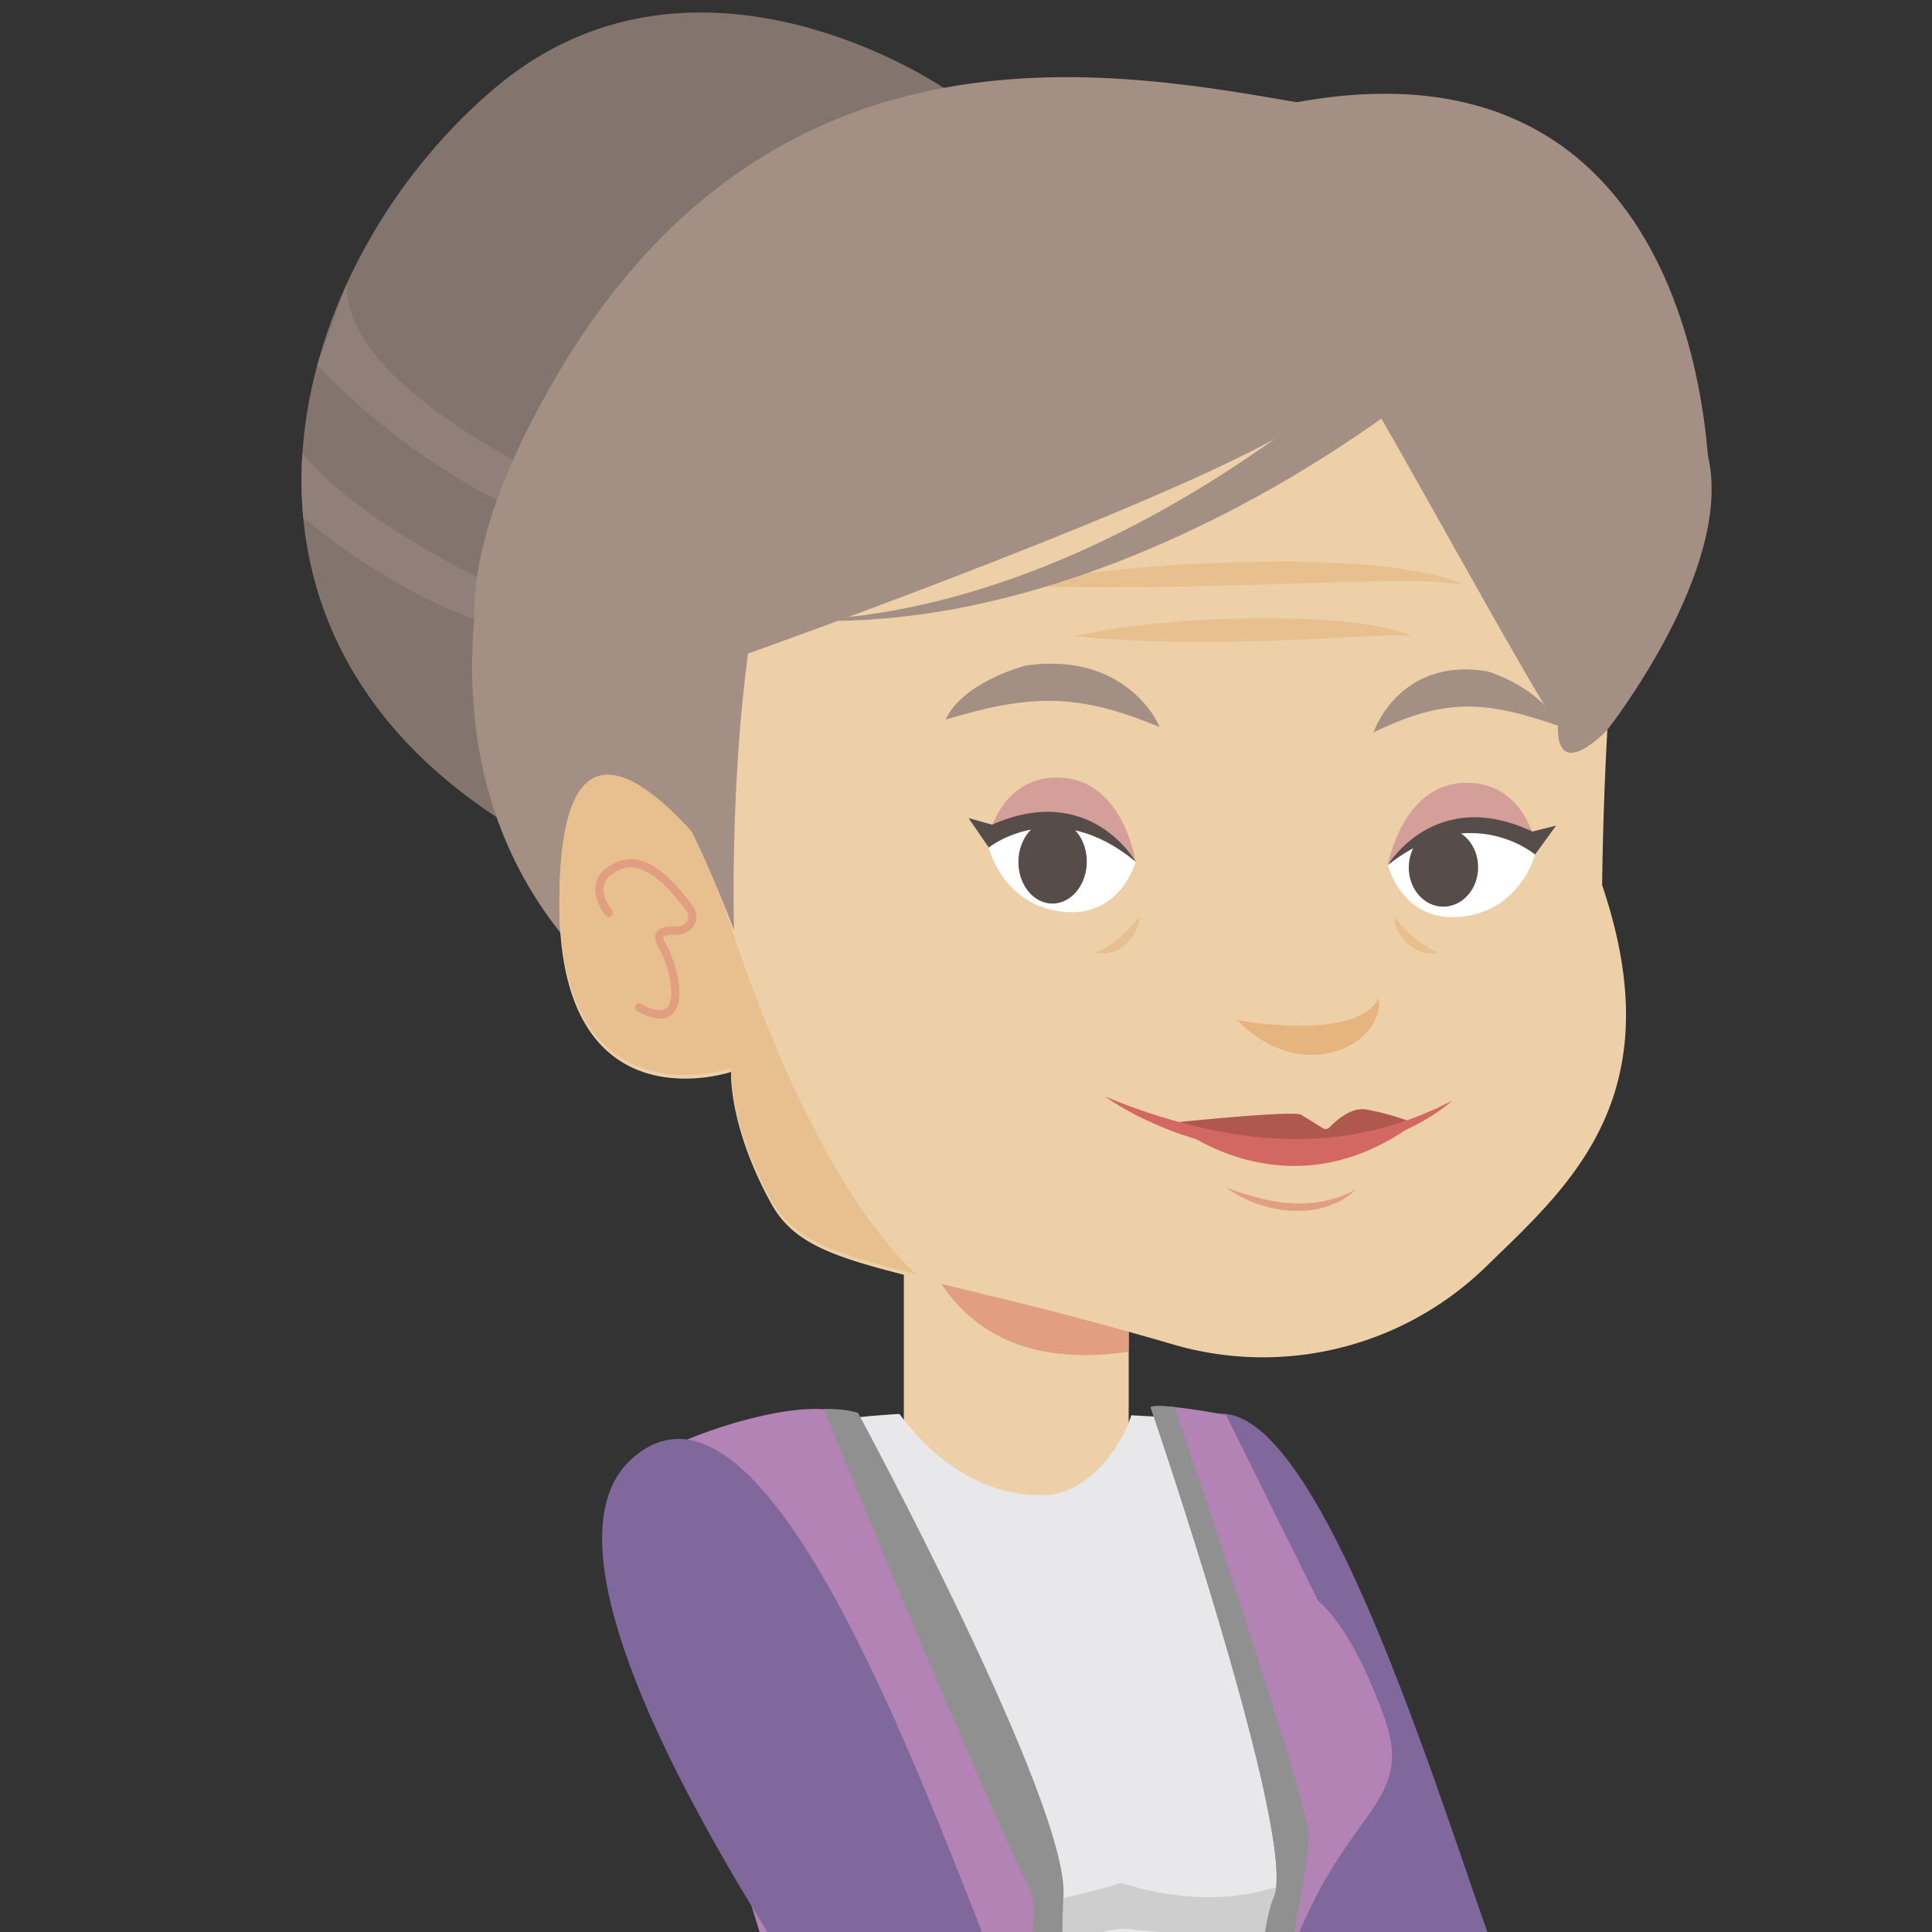 <svg xmlns="http://www.w3.org/2000/svg" viewBox="0 0 1080 1080"><rect x="0" y="0" width="1080" height="1080" fill="#333333" stroke="none"/><defs><style>.cls-1{fill:#80689c;}.cls-2{fill:#edd0a7;}.cls-3{fill:#e29e80;}.cls-4{fill:#e8e8ea;}.cls-5{fill:#cecece;}.cls-6{fill:#b283b4;}.cls-7{fill:#909090;}.cls-8{fill:#84746e;}.cls-9{fill:#917f7a;}.cls-10{fill:#a38f84;}.cls-11{fill:#e8bf8e;}.cls-12{fill:#d49f99;}.cls-13{fill:#fff;}.cls-14{fill:#564c49;}.cls-15{fill:#af594e;}.cls-16{fill:#d36762;}.cls-17{fill:#e5b47f;}</style></defs><g id="Illustration"><path class="cls-1" d="M749.7,1162.43S595.11,871.8,662.82,800.27c72.45-76.53,169.51,310.71,183.39,312.67s170,122.16,170,122.16l-26.09,58.37Z"/><rect class="cls-2" x="505.25" y="644.72" width="125.69" height="263.08"/><path class="cls-3" d="M630.94,640.22V755.6C500.45,775.08,505.25,640.22,505.25,640.22Z"/><path class="cls-4" d="M711,1114.47c2.09-15.84,5.49-30.4,10.06-42.51,1.14-3.11,2.4-6.06,3.71-8.84a68.44,68.44,0,0,1,9.69-15.44c2.41-1.66,4.68-3.39,6.82-5.13.18-.16.36-.26.54-.41a89,89,0,0,0,8.37-7.59l.18-.2s.57-4,.57-4c56.06-57.53-17.08-130.51-17.08-130.51l-53-103.58c-.84-.26-1.69-.54-2.55-.78a81.93,81.93,0,0,0-14.3-2.37c-7.2-.52-14.22-1-21.1-1.38-.9-.06-1.78-.11-2.68-.15l-7.8-.43,0,0c-7.2,21.54-26.26,43.84-48,44.59-49.64,1.73-79-42.32-81.59-45.23l-.07-.09c-.41,0-.83.06-1.26.06-4.86.28-9.43.65-13.77,1-10,.9-18.74,2-27.15,2.91-16.94,1.87-37.38,4.88-53.88,7.85a104.28,104.28,0,0,0-48.09,22.27l-2.71,2.26c7.85,34.85,64.91,174.57,80.95,278,7.09,45.49,10.53,80.76,6.46,90.83s-9.63,26.59-15.48,45a.2.2,0,0,1,0,.07c-14.94,47.2-31.92,107.29-31.92,107.29s255.56,58,360-10.16l0,0a63.36,63.36,0,0,0,15.77-12.42C756.82,1283.39,706.57,1180,711,1114.47Z"/><path class="cls-5" d="M744.69,1038.68c-.07.07-.11.14-.19.21a91.8,91.8,0,0,1-8.78,8.23c-.19.16-.37.28-.56.44-2.25,1.9-2.82,3.82-5,6.27-3.75,4.49-5.2,9.23-8.22,15.82-1.37,3-2.46,7.08-3.66,10.44-29.79,4-78.77-.72-88.57-1.84-13.38-1.57-46.43,14.79-80.26,14.79s-61.37-16.36-75.51-43.44c41,39.89,152.63,2.94,152.63,2.94C701,1076.1,742.76,1040.39,744.69,1038.68Z"/><path class="cls-6" d="M587.56,1060c-3.6,51,13.31,335.6-57.37,349.25-7.13,1.38-14.62,2.48-22.33,3.33-68.7,7.49-154.38-5.51-153.35-22.65,1.17-19.05,91.1-196.62,88.47-238.62S340.2,839.51,354.5,822.32c11.65-14,66.93-33.91,99-34.68,7.31-.18,13.92.48,19.25,2.18C472.74,789.82,591.16,1009,587.56,1060Z"/><path class="cls-7" d="M594.47,1060c-3.59,51,13.32,335.6-57.36,349.25-7.13,1.38-14.62,2.48-22.33,3.33C574.5,1377,577,1135.45,577.6,1060.86c-42.31-89.8-108.13-251-117.19-273.22,7.31-.18,13.92.48,19.25,2.18C479.66,789.82,598.07,1009,594.47,1060Z"/><path class="cls-6" d="M755.82,1388.93a105.43,105.43,0,0,1-25.6,2.81c-54.26-.29-32.48-299.18-18.22-330.92s-68.84-274.27-68.84-274.27c2-.84,7.22-.63,13.34,0,12.53,1.29,28.86,4.41,28.86,4.41l51.45,103.88s14.17,10.31,29.67,46.55,16.74,48.29-3.49,76.07c-19.46,26.77-27.53,40.36-41.32,73.45-.54,1.28-1.08,2.58-1.64,3.93-2.75,6.64-3.58,15.21-3,25,2.34,43.57,31.61,111.91,42.61,145.61,13.49,41.3,19.68,51.22,33.36,71.66C804.2,1354,791.16,1380.36,755.82,1388.93Z"/><path class="cls-7" d="M756.06,1388.86l-.24.07a105.43,105.43,0,0,1-25.6,2.81c-54.26-.29-32.48-299.18-18.22-330.92s-68.84-274.27-68.84-274.27c2-.84,7.22-.63,13.34,0,5.65,16.56,73.43,215.84,75,238.56.67,10-4.43,34.71-9.81,65.8-1.6,9.17-3.19,18.89-4.68,29-5.4,36.55-9.22,77.67-4.63,113.3C722.48,1311.89,732.31,1383.73,756.06,1388.86Z"/><path class="cls-1" d="M539.72,1239.07S267.05,891.25,353.53,815.15c92.53-81.42,206.92,325.35,224.64,327.43s244.55,119.83,244.55,119.83l-33.32,62.1Z"/><path class="cls-8" d="M527.48,49.13S428.83,209.89,339.93,355c-.75,1.25-1.52,2.47-2.27,3.72-21.12,34.47-41.62,68-60.06,98.1C207.24,410.59,175.25,350.6,169.53,289.3a225.42,225.42,0,0,1-.45-36.1c5.25-78.42,49.56-155.08,107.67-204.07C389.22-45.67,527.48,49.13,527.48,49.13Z"/><path class="cls-9" d="M389.35,303.89s-197.3-70.2-195.56-145.07l-16.41,45.26S278.25,315.14,389.35,303.89Z"/><path class="cls-9" d="M348,358.05c-3.47.35-6.92.58-10.37.7-68.13,2.38-131.27-39.06-168.13-69.45a225.42,225.42,0,0,1-.45-36.1C209.29,302.54,310.57,343.81,339.93,355,345.08,357,348,358.05,348,358.05Z"/><path class="cls-10" d="M282.81,266.57s-91.73,223.5,128.84,330.79c-.07-157.79-24.2-287.29-24.2-287.29Z"/><path class="cls-2" d="M912.29,268.72c-245.11-139.27-514.2,15.63-514.2,15.63s-3.3,148.44-2.47,192.72c-11.91-13.27-82.2-101.57-82.93,26.67s96,95.47,96,95.47S407,628.84,431,672.59c12.31,22.38,33.88,30,80.72,41.62,33.32,8.24,79.43,18.45,144.08,37.35a178.79,178.79,0,0,0,174.79-43.4C877,663,935.7,613.05,895.6,494.82,897.11,377.23,907.66,298.2,912.29,268.72Z"/><path class="cls-11" d="M511.77,712.14c-46.85-11.58-68.41-19.24-80.72-41.62-24.05-43.75-22.3-73.38-22.3-73.38s-96.75,32.8-96-95.47,71-39.94,82.93-26.67C395.65,475,439,642.41,511.77,712.14Z"/><path class="cls-10" d="M332.69,414s24-7.41,44.3,31.34a679.8,679.8,0,0,1,33.35,74.77S401.52,233,489.15,224.74,369,194.69,354.29,197.87,313.43,359.15,332.69,414Z"/><path class="cls-10" d="M954.91,255.43c14.27,63-56.48,152.65-56.48,152.65s-28.35,30.23-27.55-2.43c-12.14-15.07-98.53-174.15-112.81-195.3-.16-.2-18.7,17.05-23.6,21.07-46.26,37.93-316.29,133.93-316.29,133.93l-71.45,48.86c-22-3.92-27.14,9-27.14,9s-105.1-24.77-23.4-185.71C415.2,3.08,612.81,37.71,724.93,57.14,945.94,16.85,953.05,247.21,954.91,255.43Z"/><path class="cls-3" d="M368.83,569.37q-5.26-.06-12.68-4.18a2.28,2.28,0,0,1,2.21-4c4.93,2.74,11.45,5.33,14.57,2.12,5-5.11,1.38-23.24-4.95-33.93-1.93-3.26-2.26-6-1-8.09,1.52-2.52,5-3.65,10.7-3.34A7,7,0,0,0,384,515.1a5,5,0,0,0-.24-5.78C376,498.47,361,481,348,485.61c-5.81,2.09-9.29,5.06-10.33,8.84-1.85,6.75,4.35,14.36,4.41,14.43a2.28,2.28,0,0,1-3.51,2.92c-.32-.39-7.76-9.49-5.3-18.53,1.45-5.31,5.89-9.32,13.19-11.95,15-5.37,30.52,10.82,40.93,25.34a9.5,9.5,0,0,1,.36,10.93,11.5,11.5,0,0,1-10.32,4.92c-5.57-.25-6.49,1-6.57,1.14-.24.39-.12,1.52,1,3.41,5.63,9.52,12.07,31.45,4.3,39.44A9.65,9.65,0,0,1,368.83,569.37Z"/><path class="cls-12" d="M634.83,481.73s-6.62-44.26-40.5-46.94S552.82,467,552.82,467,597.91,439.19,634.83,481.73Z"/><path class="cls-13" d="M552.73,473.76s7.16,31.44,40.28,35.8,41.82-27.83,41.82-27.83S601.87,438,552.73,473.76Z"/><path class="cls-14" d="M634.83,481.73s-25.2-45-80.25-20.75l-13.17-3.67,11.32,16.45S589.67,444.15,634.83,481.73Z"/><path class="cls-14" d="M607.52,482c-.16,12.89-8.85,23.24-19.41,23.1s-19-10.7-18.82-23.59,8.86-23.23,19.42-23.1S607.69,469.08,607.52,482Z"/><path class="cls-12" d="M775.85,483.54s7.75-44.07,41.69-45.89,40.68,33.29,40.68,33.29S813.85,442,775.85,483.54Z"/><path class="cls-13" d="M858.13,477.68s-8,31.25-41.19,34.76-41.09-28.9-41.09-28.9S809.92,440.65,858.13,477.68Z"/><path class="cls-14" d="M775.85,483.54s26.34-44.37,80.76-18.69l13.26-3.33-11.74,16.16S822,447.13,775.85,483.54Z"/><ellipse class="cls-14" cx="806.84" cy="484.83" rx="21.97" ry="19.39" transform="translate(311.68 1285.38) rotate(-89.26)"/><path class="cls-10" d="M648.11,406.4c1,.92-16.73-42-73.36-34.53-.07-.47-36.37,9-46.08,30.34C575.71,388.25,601.62,387,648.11,406.4Z"/><path class="cls-10" d="M768,409.33c-.8.91,13.6-41.9,62.58-34.19,0-.46,31.53,9.19,40.32,30.51C830.05,391.5,807.69,390.13,768,409.33Z"/><path class="cls-15" d="M659.21,627.23s63.78-6.63,68.06-4.09c2.94,1.74,9,5.5,12.19,7.52a3,3,0,0,0,3.8-.49c3.46-3.63,11.87-11.28,20.16-10a145.76,145.76,0,0,1,23,6.11S731.69,654.21,659.21,627.23Z"/><path class="cls-16" d="M617.76,612.89a321.62,321.62,0,0,0,60.94,19c5.76,1.25,11.81,2.09,17.92,3s12.39,1.42,18.65,1.58a185,185,0,0,0,18.69.06l9.12-.65c3-.37,6-.63,8.86-1.06,5.78-.91,11.34-2,16.57-3.19l7.55-2,7-2.18c4.43-1.49,8.45-3,12-4.42,3.45-1.57,6.63-2.73,9.07-3.95,4.92-2.4,7.83-3.72,7.83-3.72s-2.41,1.89-6.78,5.13c-2.18,1.62-5,3.33-8.3,5.37a130.06,130.06,0,0,1-11.54,6l-6.91,3-7.66,2.74c-2.66.87-5.46,1.62-8.3,2.47s-5.85,1.33-8.86,2a160.32,160.32,0,0,1-19,2.55,192.2,192.2,0,0,1-19.81.24c-6.63-.27-13.21-1.08-19.64-2s-12.65-2.33-18.58-3.85-11.55-3.31-16.82-5.1-10.11-3.78-14.48-5.76C627.67,620.52,617.76,612.89,617.76,612.89Z"/><path class="cls-16" d="M656.76,628.85s59,49.48,128.56,3.07C736.44,642.48,713.17,644.72,656.76,628.85Z"/><path class="cls-17" d="M691.66,570.26s66.68,12.47,79-12.35C774.34,583.38,728.38,608.12,691.66,570.26Z"/><path class="cls-3" d="M757.7,664.93a17.68,17.68,0,0,1-2.27,2.2,40.87,40.87,0,0,1-7.21,4.67,43,43,0,0,1-5.45,2.28,41.41,41.41,0,0,1-6.46,1.75,57.84,57.84,0,0,1-7.17,1c-2.46,0-5,.16-7.49,0-2.48-.31-5-.35-7.39-.89a62.9,62.9,0,0,1-7-1.6c-2.2-.67-4.31-1.35-6.27-2s-3.7-1.63-5.33-2.38a28.15,28.15,0,0,1-4.31-2.28l-3.18-1.92c-1.76-1.08-2.71-1.74-2.71-1.74s1.17.34,3.15,1,4.72,1.8,8.17,2.7c1.7.49,3.54,1,5.45,1.63l6.17,1.43c2.1.6,4.39.69,6.63,1.16s4.58.44,6.88.69,4.63.12,6.91.12c2.25-.25,4.52-.16,6.64-.58a60.32,60.32,0,0,0,6.15-1.09c1.94-.44,3.74-1,5.41-1.48a57.49,57.49,0,0,0,7.82-3.13C756.69,665.55,757.7,664.93,757.7,664.93Z"/><path class="cls-11" d="M565,327.09s15.68-3.34,39.4-6.28c11.86-1.53,25.72-3,40.6-4.12,7.44-.5,15.13-1.19,23-1.51l23.74-1,23.79-.27c7.84-.11,15.57.24,23,.43,15,.5,28.94,1.55,40.88,3.12,6,.72,11.43,1.66,16.25,2.59s9,2,12.36,3a56.54,56.54,0,0,1,7.7,2.83l2.61,1.2-2.82-.53c-1.8-.43-4.56-.57-8-1s-7.63-.43-12.43-.61L779,324.9l-19.12.31-21.35.56L692,327.15l-23.62.54c-7.8.26-15.48.22-22.91.39s-14.62.14-21.44.18-13.28,0-19.24,0C581,328.07,565,327.09,565,327.09Z"/><path class="cls-11" d="M600.92,355.57s2.91-.72,8-1.69,12.42-2.24,21.21-3.37c4.4-.59,9.16-1.23,14.21-1.69s10.37-1.1,15.89-1.48c11-.85,22.81-1.45,34.61-1.69,5.9-.11,11.81-.17,17.62-.1s11.54.22,17.08.44,10.91.66,16,1,9.89,1,14.31,1.51,8.5,1.32,12.07,1.93,6.69,1.57,9.22,2.18a35.26,35.26,0,0,1,5.77,2.08l2,.84-2.16-.13a53,53,0,0,0-5.94-.24c-2.6.1-5.65,0-9.24.22l-12,.56-30,1.52c-11,.47-22.7.85-34.43,1.12s-23.47.3-34.5.19-21.32-.41-30.16-.89-16.23-1-21.41-1.47S600.92,355.57,600.92,355.57Z"/><path class="cls-10" d="M795.16,216.63l-3.48,2.8c-2.23,1.77-5.49,4.29-9.67,7.4-8.36,6.23-20.41,14.84-35.31,24.45-7.42,4.84-15.61,9.85-24.31,15.06s-18,10.45-27.81,15.6c-7.21,3.88-12.89,6.89-30.45,15.3-10.54,4.86-21.3,9.67-32.25,14l-8.2,3.28-8.27,3.07c-5.48,2.09-11,3.95-16.51,5.79-11,3.7-21.94,6.89-32.6,9.7s-21.08,5.1-31,7c-4.93,1.06-9.82,1.66-14.49,2.46s-9.23,1.34-13.6,1.84c-8.71,1.19-16.77,1.59-23.87,2.18-7.13.3-13.34.47-18.44.59l-16-.26,16-1c5.06-.51,11.21-1.17,18.23-2,7-1.14,14.89-2.16,23.39-4,4.26-.84,8.69-1.7,13.23-2.88s9.26-2.11,14-3.55c9.59-2.6,19.58-5.7,29.78-9.23s20.62-7.54,31-12c5.21-2.22,10.45-4.46,15.61-6.92l7.79-3.62,7.72-3.82c10.29-5.08,20.35-10.59,30.17-16.11,9.75-5.67,19.28-11.34,28.28-17.16s17.58-11.61,25.63-17.21,15.47-11.15,22.22-16.37c13.57-10.38,24.41-19.53,31.81-26,3.7-3.25,6.55-5.85,8.43-7.61l2.8-2.65Z"/><path class="cls-11" d="M637.07,512.7a15.8,15.8,0,0,1-1.11,5.36,22.59,22.59,0,0,1-2.55,5,24,24,0,0,1-4.33,4.87,18.52,18.52,0,0,1-2.7,2,15.84,15.84,0,0,1-2.87,1.52,15.28,15.28,0,0,1-2.87,1l-1.36.33-1.3.14a13.63,13.63,0,0,1-4,0c-1-.14-1.48-.27-1.48-.27s.5-.29,1.33-.72c.42-.2.92-.46,1.49-.7l1.83-1a19,19,0,0,0,2.07-1.21,23.69,23.69,0,0,0,2.19-1.41,27.19,27.19,0,0,0,2.23-1.61c.75-.54,1.48-1.15,2.2-1.78s1.41-1.3,2.14-1.9l2-2c1.28-1.31,2.48-2.58,3.53-3.7Z"/><path class="cls-11" d="M779.37,512.7l3.56,3.89c1.05,1.12,2.25,2.39,3.53,3.7l2,2c.73.6,1.37,1.33,2.14,1.9a26.34,26.34,0,0,0,2.2,1.78,27.19,27.19,0,0,0,2.23,1.61,22.42,22.42,0,0,0,2.19,1.41,18.94,18.94,0,0,0,2.06,1.21l1.84,1c.57.24,1.07.5,1.48.7.84.43,1.34.72,1.34.72s-.53.13-1.49.27a13.58,13.58,0,0,1-4,0l-1.31-.14-1.35-.33a15,15,0,0,1-2.87-1,15.52,15.52,0,0,1-2.87-1.52,19.17,19.17,0,0,1-2.71-2,24.66,24.66,0,0,1-4.33-4.87,23,23,0,0,1-2.54-5A15.5,15.5,0,0,1,779.37,512.7Z"/></g></svg>
